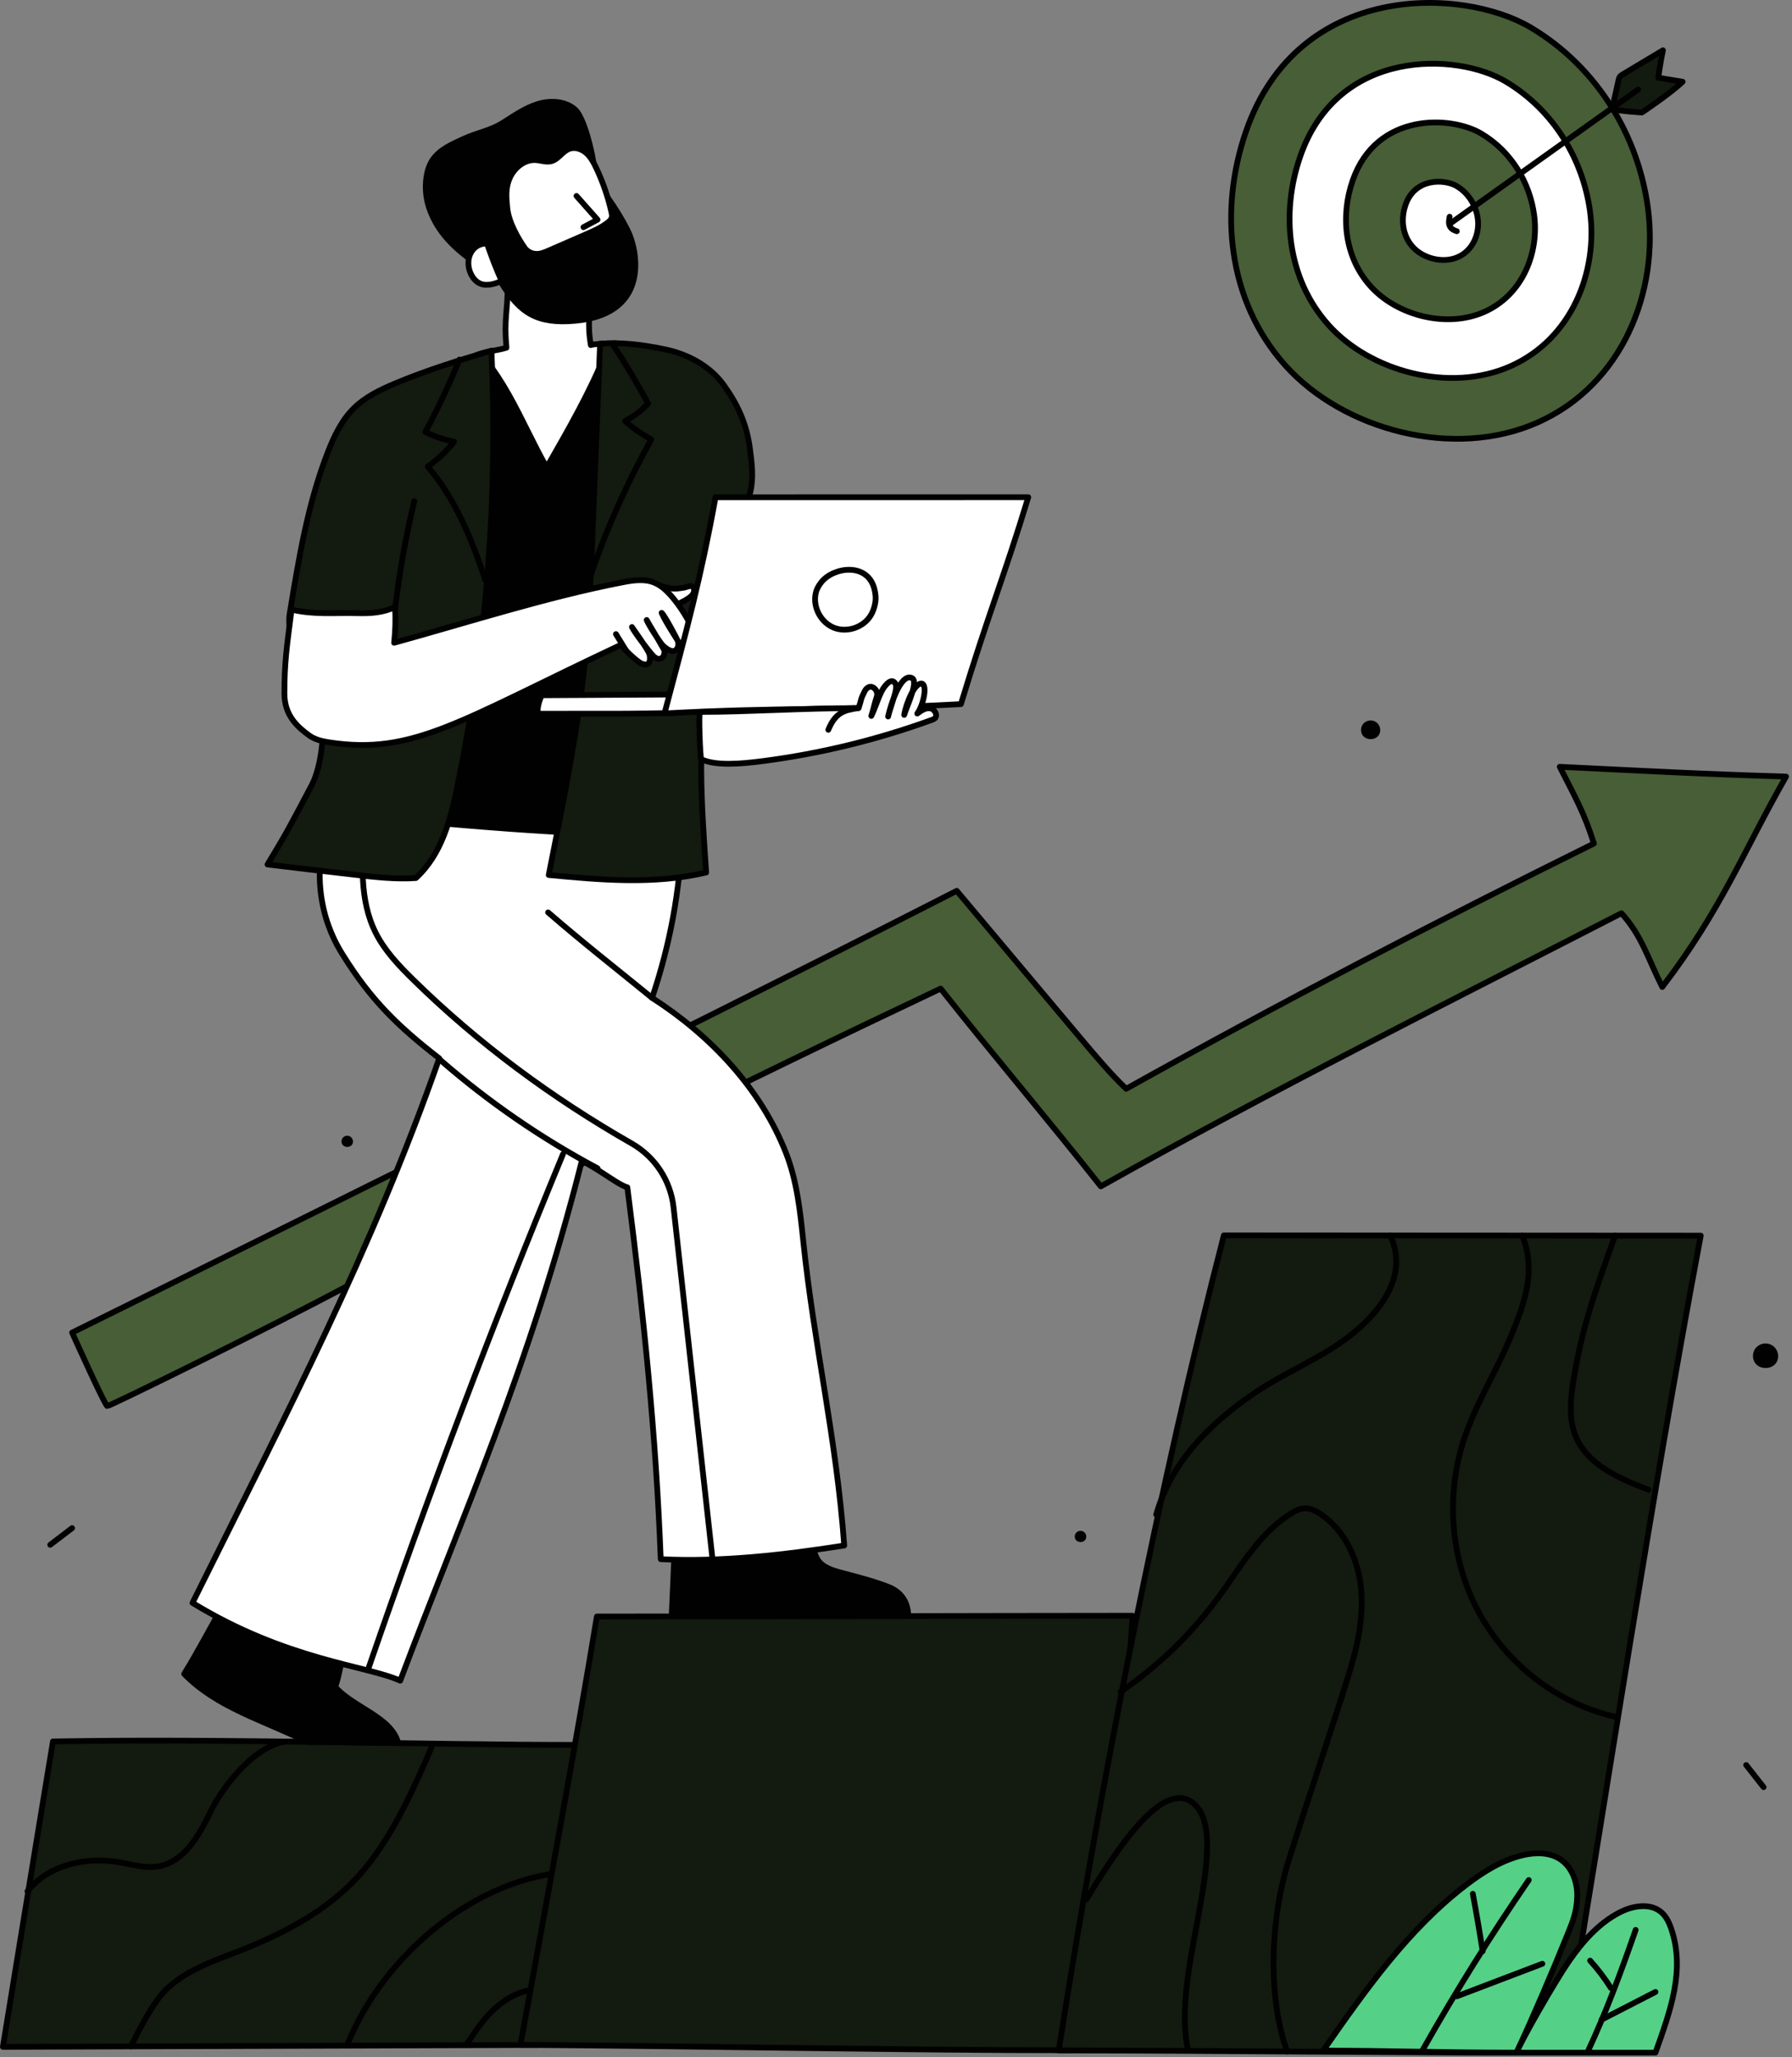 <svg width="467" height="536" viewBox="0 0 467 536" fill="none" xmlns="http://www.w3.org/2000/svg" style="width: 100%; height: 100%;">
<rect x="0" y="0" width="467" height="536" fill="#808080" stroke="none"/>
<g clip-path="url(#clip0_35_833)">
<path d="M140.106 532.797L0.75 533.293C0.75 533.293 9.651 478.69 13.797 453.719C58.241 452.908 110.746 454.613 149.912 454.613C153.722 457.202 140.105 532.797 140.105 532.797H140.106Z" fill="#131A0F" stroke="#010101" stroke-width="1.5" stroke-linecap="round" stroke-linejoin="round"></path>
<path d="M7.148 492.756C12.558 485.897 22.318 483.7 30.929 485.17C34.39 485.761 37.885 486.863 41.342 486.251C47.982 485.075 51.849 478.279 54.766 472.2C57.683 466.121 65.888 454.942 74.479 453.739" stroke="#010101" stroke-width="1.5" stroke-linecap="round" stroke-linejoin="round"></path>
<path d="M34.075 533.174C36.384 528.761 39.752 521.81 43.321 518.336C48.517 513.279 55.671 510.914 62.424 508.272C73.165 504.07 83.677 498.663 91.803 490.477C101.385 480.825 107.494 466.767 112.891 454.283" stroke="#010101" stroke-width="1.5" stroke-linecap="round" stroke-linejoin="round"></path>
<path d="M90.496 532.8C99.692 509.508 124.425 488.588 149.45 487.66" stroke="#010101" stroke-width="1.5" stroke-linecap="round" stroke-linejoin="round"></path>
<path d="M121.43 532.8C124.031 529.506 130.129 516.864 144.041 518.114" stroke="#010101" stroke-width="1.5" stroke-linecap="round" stroke-linejoin="round"></path>
<path d="M278.739 534.175C239.018 534.199 182.775 533.1 135.631 532.768C142.343 495.81 149.681 456.738 155.545 421.165C199.55 421.165 248.789 420.989 295.149 420.961C292.932 456.579 287.614 497.912 278.738 534.175H278.739Z" fill="#131A0F" stroke="#010101" stroke-width="1.5" stroke-linecap="round" stroke-linejoin="round"></path>
<path d="M18.79 347.197C18.79 347.197 180.316 267.438 249.327 232.093C259.993 244.786 270.659 257.479 281.325 270.172C285.388 275.008 289.452 279.843 293.484 283.674C333.407 261.404 373.957 240.255 415.382 219.769C412.823 211.728 410.598 207.899 406.473 199.778C427.622 200.8 443.302 201.676 465.449 202.328C454.29 221.894 448.631 236.96 433.193 257.154C429.534 249.957 427.875 243.761 422.549 237.934C377.953 260.861 331.094 284.247 286.876 309.099C273.513 292.16 257.656 273.446 245.135 257.573C193.291 282.094 141.088 307.967 90.535 335.05C70.397 345.839 28.455 366.442 27.958 366.338C27.339 366.208 18.791 347.196 18.791 347.196L18.79 347.197Z" fill="#475E36" stroke="#010101" stroke-width="1.5" stroke-linecap="round" stroke-linejoin="round"></path>
<path d="M407.429 534.787C418.802 466.546 430.4 389.914 443.221 321.93C397.476 321.93 353.743 321.859 318.943 321.859C302.342 385.881 286.807 464.492 275.909 534.215C314.932 534.215 365.861 534.891 407.429 534.787Z" fill="#131A0F" stroke="#010101" stroke-width="1.5" stroke-linecap="round" stroke-linejoin="round"></path>
<path d="M301.31 394.614C305.162 381.098 314.968 371.154 326.55 363.193C335.138 357.289 345.204 353.604 353.181 346.897C361.157 340.19 366.747 331.272 362.27 321.86" stroke="#010101" stroke-width="1.5" stroke-linecap="round" stroke-linejoin="round"></path>
<path d="M396.714 321.911C400.339 330.996 397.469 339.218 393.711 348.249C389.952 357.28 384.621 365.644 381.549 374.931C376.698 389.602 377.969 406.251 385.261 419.875C392.553 433.498 405.829 443.845 420.891 447.296" stroke="#010101" stroke-width="1.5" stroke-linecap="round" stroke-linejoin="round"></path>
<path d="M420.891 321.925C415.999 335.577 412.151 345.991 409.947 360.324C409.242 364.907 408.845 369.745 410.566 374.051C413.588 381.611 421.998 385.252 429.611 388.139" stroke="#010101" stroke-width="1.5" stroke-linecap="round" stroke-linejoin="round"></path>
<path d="M291.993 440.796C301.798 434.126 310.456 425.774 317.475 416.216C323.244 408.36 328.204 399.412 336.502 394.299C337.581 393.634 338.756 393.029 340.023 392.983C341.474 392.93 342.848 393.618 344.059 394.419C350.386 398.601 353.907 406.158 354.677 413.704C355.447 421.25 353.778 428.835 351.546 436.084C347.021 450.778 340.164 470.682 335.637 485.375C331.109 500.068 330.269 520.022 335.427 534.505" stroke="#010101" stroke-width="1.5" stroke-linecap="round" stroke-linejoin="round"></path>
<path d="M283.09 494.881C289.137 485.04 301.565 464.582 309.93 469.107C314.339 471.492 314.75 477.821 314.532 482.83C313.862 498.22 306.296 519.002 309.592 534.049" stroke="#010101" stroke-width="1.5" stroke-linecap="round" stroke-linejoin="round"></path>
<path d="M344.82 534.26C355.797 518.533 367.029 502.536 382.298 490.93C386.685 487.596 391.484 484.606 396.85 483.353C400.121 482.589 403.784 482.557 406.595 484.397C409.741 486.458 411.139 490.485 411.014 494.244C410.889 498.003 409.986 500.328 408.575 503.814C404.358 514.239 399.908 524.569 395.231 534.796C375.64 534.796 360.812 534.26 344.82 534.26Z" fill="#55D087" stroke="#010101" stroke-width="1.5" stroke-linecap="round" stroke-linejoin="round"></path>
<path d="M408.784 511.11C412.331 505.966 416.572 501.077 422.135 498.232C425.588 496.466 430.182 495.711 433.06 498.31C434.286 499.417 435.003 500.976 435.534 502.54C439.205 513.35 435.337 523.755 431.421 534.798C416.393 534.798 404.715 534.796 395.23 534.796C396.462 531.524 405.237 516.253 408.784 511.11Z" fill="#55D087" stroke="#010101" stroke-width="1.5" stroke-linecap="round" stroke-linejoin="round"></path>
<path d="M426.26 502.817C422.357 513.989 418.646 524.068 413.649 534.796" stroke="#010101" stroke-width="1.5" stroke-linecap="round" stroke-linejoin="round"></path>
<path d="M398.399 489.826C388.555 504.157 379.335 518.916 370.774 534.048" stroke="#010101" stroke-width="1.5" stroke-linecap="round" stroke-linejoin="round"></path>
<path d="M383.82 493.408C384.75 498.387 385.605 503.379 386.383 508.384" stroke="#010101" stroke-width="1.5" stroke-linecap="round" stroke-linejoin="round"></path>
<path d="M379.672 520.115C387.096 517.288 394.52 514.461 401.943 511.634" stroke="#010101" stroke-width="1.5" stroke-linecap="round" stroke-linejoin="round"></path>
<path d="M414.39 510.821C416.395 513.04 418.21 515.431 419.806 517.96" stroke="#010101" stroke-width="1.5" stroke-linecap="round" stroke-linejoin="round"></path>
<path d="M417.367 526.213C422.052 523.803 426.737 521.392 431.422 518.982" stroke="#010101" stroke-width="1.5" stroke-linecap="round" stroke-linejoin="round"></path>
<path d="M175.78 404.38L175.043 420.961C195.71 419.25 215.933 421.328 236.667 420.961C236.695 418.21 235.468 415.006 231.548 413.464C227.654 411.932 223.21 410.811 219.166 409.734C216.881 409.126 214.388 408.371 213.109 406.383C212.062 404.755 211.954 402.46 210.365 401.354C209.431 400.704 208.218 400.655 207.08 400.639C196.484 400.489 185.877 401.127 175.779 404.379L175.78 404.38Z" fill="#010101" stroke="#010101" stroke-width="1.5" stroke-linecap="round" stroke-linejoin="round"></path>
<path d="M58.138 418.263C54.79 424.148 51.662 430.158 47.999 436.124C56.54 444.9 68.757 448.214 79.992 453.809C87.637 453.809 94.686 454.12 103.762 454.12C102.035 447.376 92.213 444.965 87.372 439.535C88.788 434.957 87.953 436.63 89.369 432.052C89.505 431.612 89.642 431.146 89.535 430.699C89.403 430.148 88.934 429.752 88.481 429.411C84.061 426.085 78.75 424.203 73.53 422.371C69.01 420.784 64.489 419.197 58.138 418.262V418.263Z" fill="#010101" stroke="#010101" stroke-width="1.5" stroke-linecap="round" stroke-linejoin="round"></path>
<path d="M86.247 211.794C117.278 214.804 146.515 217.695 177.704 217.746C177.213 231.84 174.7 245.863 169.931 259.985C185.122 269.745 198.216 283.572 204.823 300.376C207.689 307.667 208.524 315.571 209.333 323.363C212.155 350.559 217.976 374.755 220.006 402.666C203.869 405.216 187.613 407.005 172.19 406.224C170.957 373.896 167.806 343.142 163.489 309.341C161.014 308.637 157.409 305.498 151.643 302.411C138.145 355.902 120.448 394.959 104.297 437.888C95.788 433.974 74.634 432.598 50.165 417.613C75.196 367.18 96.693 326.389 114.475 275.742C103.58 267.294 96.694 260.547 89.391 248.853C87.4 245.666 78.916 232.181 86.246 211.795L86.247 211.794Z" fill="white" stroke="#010101" stroke-width="1.5" stroke-linecap="round" stroke-linejoin="round"></path>
<path d="M132.325 73.924C132.29 81.665 131.292 82.89 131.981 90.6C129.283 91.416 126.793 91.464 124.221 92.499C123.936 99.724 124.054 108.259 126.151 115.179C128.249 122.099 132.752 128.604 139.358 131.544C142.613 132.992 146.649 133.436 149.578 131.406C151.655 129.966 152.811 127.556 153.754 125.211C158.135 114.317 161.221 101.101 160.511 89.422C158.456 89.422 154.686 89.581 153.975 89.912C152.949 83.833 153.944 82.399 153.65 75.044C147.949 74.475 142.293 73.464 132.324 73.923L132.325 73.924Z" fill="white" stroke="#010101" stroke-width="1.5" stroke-linecap="round" stroke-linejoin="round"></path>
<path d="M154.834 43.982C154.514 39.791 152.117 30.501 149.867 28.538C147.279 26.28 143.39 26.1 140.108 27.115C136.826 28.13 133.971 30.155 131.067 31.988C127.718 34.102 124.479 34.497 120.882 36.155C117.801 37.575 114.447 38.981 112.625 41.843C111.805 43.132 111.364 44.632 111.136 46.142C110.734 48.805 110.974 51.563 111.829 54.117C113.673 59.623 117.386 63.779 122.766 67.702C125.145 68.753 127.369 70.155 129.816 72.253C134.702 80.724 138.909 84.116 148.175 83.695C169.94 82.706 166.179 65.158 163.518 59.929C162.08 57.104 160.424 54.389 158.358 51.467C156.223 51.636 153.875 51.747 152.163 50.46C150.755 49.402 150.086 47.499 150.383 45.764C150.68 44.029 151.878 42.503 154.834 43.983V43.982Z" fill="#010101" stroke="#010101" stroke-width="1.5" stroke-linecap="round" stroke-linejoin="round"></path>
<path d="M136.697 64.525C135.264 62.486 132.572 58.02 132.209 54.281C131.932 51.422 131.692 48.93 132.878 46.315C134.064 43.7 136.681 41.559 139.549 41.704C140.935 41.774 142.332 42.353 143.674 41.999C145.531 41.509 146.576 39.425 148.382 38.772C149.856 38.24 151.553 38.809 152.736 39.838C153.919 40.867 154.678 42.288 155.351 43.704C157.116 47.418 158.461 51.332 159.355 55.346C159.451 55.777 159.541 56.228 159.431 56.656C159.291 57.198 158.855 57.607 158.416 57.954C156.734 59.285 154.743 60.157 152.777 61.014C149.509 62.439 146.241 63.864 142.972 65.289C141.997 65.714 140.989 66.146 139.926 66.154C138.863 66.162 137.563 65.76 136.695 64.526L136.697 64.525Z" fill="white" stroke="#010101" stroke-width="1.5" stroke-linecap="round" stroke-linejoin="round"></path>
<path d="M130.771 73.217C128.947 73.945 126.876 74.664 125.083 73.864C124.086 73.419 123.327 72.547 122.822 71.579C121.996 69.994 121.801 68.055 122.459 66.394C123.117 64.733 124.674 63.417 126.904 63.428C128.061 66.762 129.278 70.076 130.771 73.217Z" fill="white" stroke="#010101" stroke-width="1.5" stroke-linecap="round" stroke-linejoin="round"></path>
<path d="M114.792 276.208C127.31 287.107 141.07 296.579 155.72 304.383" stroke="#010101" stroke-width="1.5" stroke-linecap="round" stroke-linejoin="round"></path>
<path d="M142.838 237.719C152.34 245.938 160.195 252.045 169.932 259.985" stroke="#010101" stroke-width="1.5" stroke-linecap="round" stroke-linejoin="round"></path>
<path d="M96.141 434.338C111.655 389.296 128.524 344.721 146.719 300.694" stroke="#010101" stroke-width="1.5" stroke-linecap="round" stroke-linejoin="round"></path>
<path d="M126.588 93.77C131.072 99.37 134.306 105.846 137.506 112.268C139.096 115.459 140.686 118.649 142.471 121.768C148.176 111.826 153.87 101.878 157.885 91.849C161.146 96.23 162.463 101.73 163.447 107.102C170.074 143.248 165.069 180.395 158.489 217.566C140.956 216.134 109.032 214.08 104.979 213.592C106.871 175.495 107.128 139.733 120.734 104.098C122.514 99.437 124.508 94.809 126.588 93.77Z" fill="#010101" stroke="#010101" stroke-width="1.5" stroke-linecap="round" stroke-linejoin="round"></path>
<path d="M95.106 214.658C94.293 224.252 93.581 234.413 97.898 243.019C100.245 247.699 103.923 251.561 107.659 255.228C124.613 271.872 143.929 286.106 164.615 297.917C170.704 301.394 174.757 307.577 175.529 314.546L185.718 406.538" stroke="#010101" stroke-width="1.5" stroke-linecap="round" stroke-linejoin="round"></path>
<path d="M75.555 159.535C77.869 145.438 80.216 131.22 85.396 117.907C87.041 113.68 89.034 109.462 92.276 106.291C95.241 103.391 99.063 101.547 102.885 99.936C111.319 96.38 120.1 93.71 128.073 91.351C129.79 129.32 126.863 167.505 119.233 204.739C117.452 213.428 115.139 222.576 108.373 228.774C102.997 229.126 97.61 228.506 92.259 227.887C84.665 227.009 77.071 226.131 69.713 225.233C74.942 216.593 75.302 215.751 81.22 204.593C84.048 199.262 84.961 188.35 83.548 182.483C81.306 173.167 74.116 168.304 75.555 159.535Z" fill="#131A0F" stroke="#010101" stroke-width="1.5" stroke-linecap="round" stroke-linejoin="round"></path>
<path d="M156.385 89.56C155.7 106.509 154.954 125.458 154.27 142.407C153.902 151.51 153.534 160.618 152.69 169.69C150.893 189.011 146.951 208.06 143.002 227.977C156.575 229.255 170.39 230.522 184.032 227.323C182.807 209.68 181.593 191.819 184.749 174.417C186.169 166.587 188.463 158.929 189.693 151.067C190.491 145.966 190.852 140.739 192.622 135.889C193.567 133.299 194.907 130.844 195.546 128.162C196.418 124.503 195.931 120.674 195.44 116.945C194.598 110.547 192.396 105.612 188.646 100.361C185.066 95.347 179.246 92.237 173.211 91C167.176 89.763 161.867 89.111 156.385 89.56Z" fill="#131A0F" stroke="#010101" stroke-width="1.5" stroke-linecap="round" stroke-linejoin="round"></path>
<path d="M172.018 152.614C175.15 153.6 176.084 153.46 178.25 153.102C179.063 152.967 180.041 152.327 180.583 152.948C180.967 153.388 180.95 154.076 180.683 154.595C180.416 155.114 179.945 155.497 179.466 155.831C178.808 156.29 178.109 156.69 177.38 157.025" fill="white"></path>
<path d="M172.018 152.614C175.15 153.6 176.084 153.46 178.25 153.102C179.063 152.967 180.041 152.327 180.583 152.948C180.967 153.388 180.95 154.076 180.683 154.595C180.416 155.114 179.945 155.497 179.466 155.831C178.808 156.29 178.109 156.69 177.38 157.025" stroke="#010101" stroke-width="1.5" stroke-linecap="round" stroke-linejoin="round"></path>
<path d="M75.979 158.837C81.907 160.215 86.959 159.609 93.043 159.761C96.424 159.846 99.936 159.67 102.947 158.129C103.132 161.194 103.048 164.276 102.71 167.468C121.636 162.269 142.572 155.514 162.279 151.71C164.978 151.189 167.851 150.761 170.41 151.766C172.505 152.589 174.128 154.278 175.564 156.012C180.811 162.348 184.654 172.772 182.951 173.464C181.447 174.469 179.781 172.354 178.67 170.258C177.626 168.289 173.559 162.406 172.425 159.672C173.173 160.32 176.301 166.11 176.634 167.041C176.967 167.972 176.668 169.21 175.747 169.572C174.858 169.921 173.378 168.83 172.715 168.142C171.936 167.333 168.888 162.6 168.53 161.535C168.91 162.307 171.99 167.329 172.371 168.1C172.644 168.654 173.174 169.237 173.153 169.855C173.132 170.473 172.92 171.598 171.768 171.661C171.255 171.689 170.631 171.314 170.277 170.941C169.186 169.792 165.341 164.809 164.689 163.365C165.383 164.422 168.873 169.23 169.237 170.44C169.362 170.856 169.844 173.58 167.758 173.065C167.479 172.996 167.204 172.931 166.961 172.778C165.344 171.764 162.843 169.319 161.845 167.987C119.585 187.867 107.715 196.789 85.738 193.405C83.916 193.124 82.055 192.691 80.565 191.604C77.594 189.437 74.116 186.456 74.116 180.687C74.116 172.681 74.701 168.788 75.978 158.836L75.979 158.837Z" fill="white" stroke="#010101" stroke-width="1.5" stroke-linecap="round" stroke-linejoin="round"></path>
<path d="M160.512 165.207L163.18 169.538Z" fill="white"></path>
<path d="M160.512 165.207L163.18 169.538" stroke="#010101" stroke-width="1.5" stroke-linecap="round" stroke-linejoin="round"></path>
<path d="M107.966 130.554C105.757 139.764 104.091 149.103 102.978 158.509Z" fill="white"></path>
<path d="M107.966 130.554C105.757 139.764 104.091 149.103 102.978 158.509" stroke="#010101" stroke-width="1.5" stroke-linecap="round" stroke-linejoin="round"></path>
<path d="M119.73 93.678C117.104 100.122 114.137 106.427 110.846 112.559C113.211 113.725 115.733 114.569 118.323 115.061C116.451 117.5 114.168 119.623 111.484 121.575C118.698 130.014 123.004 140.618 126.492 151.159" stroke="#010101" stroke-width="1.5" stroke-linecap="round" stroke-linejoin="round"></path>
<path d="M175.435 180.948C164.023 181.012 152.61 181.076 141.198 181.139C140.626 182.268 140.26 183.5 140.124 184.759C140.09 185.076 140.081 185.431 140.289 185.673C140.522 185.943 140.927 185.962 141.283 185.96C153.439 185.895 165.494 186.098 177.642 185.66C177.924 184.389 177.025 181.464 175.435 180.948Z" fill="white" stroke="#010101" stroke-width="1.5" stroke-linecap="round" stroke-linejoin="round"></path>
<path d="M250.416 183.454C257.622 159.73 261.607 150.504 267.971 129.553C238.163 129.553 211.217 129.564 186.465 129.564C182.66 150.511 179.09 163.617 173.167 185.875C205.122 184.157 215.709 185.32 250.416 183.454Z" fill="white" stroke="#010101" stroke-width="1.5" stroke-linecap="round" stroke-linejoin="round"></path>
<path d="M214.145 151.554C213.393 152.453 212.806 153.494 212.562 154.64C211.798 158.223 213.929 162.202 217.334 163.553C220.739 164.904 225.018 163.467 226.918 160.335C227.572 159.257 227.958 158.03 228.136 156.782C228.287 155.726 228.15 154.663 227.909 153.624C226.262 146.519 217.421 147.639 214.144 151.554H214.145Z" fill="white" stroke="#010101" stroke-width="1.5" stroke-linecap="round" stroke-linejoin="round"></path>
<path d="M182.749 197.802C186.433 199.607 193.19 199.014 198.574 198.321C213.677 196.379 228.563 192.76 242.871 187.551C243.11 187.464 243.353 187.374 243.552 187.216C244.519 186.447 243.608 184.71 242.383 184.545C241.158 184.38 240.029 185.164 239.042 185.908C240.629 183.693 241.686 178.715 240.315 178.122C238.429 177.666 236.159 183.108 235.635 186.262C236.367 183.784 239.63 177.241 237.496 176.591C234.689 175.564 232.109 183.558 231.451 186.681C231.84 184.932 232.978 181.933 233.367 180.184C233.567 179.284 233.682 178.147 232.921 177.626C231.826 176.875 230.295 179.023 229.704 180.212C228.739 182.151 228.025 184.591 227.06 186.53C227.706 184.604 227.853 183.427 228.499 181.501C228.846 180.467 228.178 179.172 227.112 178.946C226.394 178.793 225.698 179.4 225.362 180.053C224.197 182.32 224.597 181.922 223.765 184.493C208.867 184.493 195.233 185.483 182.414 185.483C182.009 185.483 182.461 197.662 182.748 197.803L182.749 197.802Z" fill="white" stroke="#010101" stroke-width="1.5" stroke-linecap="round" stroke-linejoin="round"></path>
<path d="M460.504 350.049C459.293 349.885 458.011 350.471 457.343 351.494C456.675 352.517 456.653 353.926 457.289 354.97C458.423 356.828 461.532 356.916 462.819 355.16C464.106 353.404 463.173 350.41 460.504 350.049Z" fill="#010101"></path>
<path d="M90.677 295.913C90.123 295.838 89.538 296.106 89.232 296.574C88.926 297.042 88.916 297.685 89.207 298.162C89.725 299.011 91.146 299.051 91.734 298.249C92.322 297.447 91.897 296.078 90.677 295.913Z" fill="#010101"></path>
<path d="M357.491 187.72C356.568 187.595 355.592 188.041 355.083 188.821C354.574 189.601 354.557 190.673 355.042 191.468C355.906 192.884 358.274 192.95 359.254 191.612C360.234 190.274 359.523 187.994 357.491 187.719V187.72Z" fill="#010101"></path>
<path d="M159.813 89.913C163.059 94.85 166.09 99.927 168.895 105.127C167.19 106.986 165.148 108.536 162.893 109.69C165.017 111.66 167.495 113.246 169.731 114.499C163.447 125.736 158.167 137.534 153.976 149.707" stroke="#010101" stroke-width="1.5" stroke-linecap="round" stroke-linejoin="round"></path>
<path d="M223.47 184.517C221.884 184.765 220.242 185.034 218.908 185.927C217.446 186.905 216.535 188.514 215.858 190.137" fill="white"></path>
<path d="M223.47 184.517C221.884 184.765 220.242 185.034 218.908 185.927C217.446 186.905 216.535 188.514 215.858 190.137" stroke="#010101" stroke-width="1.5" stroke-linecap="round" stroke-linejoin="round"></path>
<path d="M150.239 51.061L155.714 57.234L152.049 59.192" fill="white"></path>
<path d="M150.239 51.061L155.714 57.234L152.049 59.192" stroke="#010101" stroke-width="1.5" stroke-linecap="round" stroke-linejoin="round"></path>
<path d="M324.717 34.21C317.626 54.642 319.841 78.291 334.906 95.156C349.972 112.022 378.831 119.811 400.713 110.068C422.967 100.159 432.324 75.775 429.458 54.217C427.01 35.797 416.583 17.701 398.97 7.196C381.358 -3.309 338.359 -5.102 324.716 34.209L324.717 34.21Z" fill="#475E36" stroke="#010101" stroke-width="1.5" stroke-linecap="round" stroke-linejoin="round"></path>
<path d="M338.859 40.719C333.747 55.449 335.343 72.499 346.205 84.658C357.067 96.817 377.873 102.433 393.648 95.409C409.692 88.265 416.437 70.686 414.372 55.144C412.607 41.864 405.09 28.818 392.392 21.244C379.694 13.67 348.695 12.378 338.859 40.719Z" fill="white" stroke="#010101" stroke-width="1.5" stroke-linecap="round" stroke-linejoin="round"></path>
<path d="M352.516 47.008C349.315 56.233 350.314 66.91 357.117 74.525C363.919 82.14 376.949 85.657 386.829 81.258C396.877 76.784 401.101 65.775 399.807 56.041C398.702 47.724 393.994 39.554 386.042 34.811C378.09 30.068 358.676 29.259 352.516 47.008Z" fill="#475E36" stroke="#010101" stroke-width="1.5" stroke-linecap="round" stroke-linejoin="round"></path>
<path d="M366.297 53.351C365.024 57.02 365.421 61.268 368.127 64.296C370.833 67.324 376.016 68.724 379.945 66.974C383.942 65.195 385.622 60.815 385.107 56.944C384.667 53.636 382.795 50.386 379.632 48.499C376.469 46.612 368.747 46.29 366.297 53.35V53.351Z" fill="white" stroke="#010101" stroke-width="1.5" stroke-linecap="round" stroke-linejoin="round"></path>
<path d="M420.116 28.406C420.557 26.317 421.334 23.053 421.775 20.964C421.847 20.624 421.923 20.273 422.126 19.991C422.324 19.716 422.623 19.535 422.914 19.36C426.399 17.273 429.884 15.187 433.368 13.1C432.876 15.468 432.47 17.854 432.151 20.252C434.268 20.601 436.385 20.95 438.503 21.299C435.294 24.372 427.892 29.315 427.892 29.315C427.892 29.315 422.34 28.996 420.116 28.406Z" fill="#131A0F" stroke="#010101" stroke-width="1.5" stroke-linecap="round" stroke-linejoin="round"></path>
<path d="M378.061 58.144C394.341 46.538 410.621 34.932 426.901 23.326" stroke="#010101" stroke-width="1.5" stroke-linecap="round" stroke-linejoin="round"></path>
<path d="M377.776 56.463C377.607 57.313 377.449 58.245 377.864 59.007C378.22 59.661 378.934 60.045 379.651 60.246" stroke="#010101" stroke-width="1.5" stroke-linecap="round" stroke-linejoin="round"></path>
<path d="M455.06 459.86L459.593 465.624" stroke="#010101" stroke-width="1.5" stroke-linecap="round" stroke-linejoin="round"></path>
<path d="M18.79 398.134L13.086 402.479" stroke="#010101" stroke-width="1.5" stroke-linecap="round" stroke-linejoin="round"></path>
<path d="M281.771 398.857C281.217 398.782 280.632 399.05 280.326 399.518C280.02 399.986 280.01 400.629 280.301 401.106C280.819 401.955 282.24 401.995 282.828 401.193C283.416 400.391 282.99 399.022 281.77 398.857H281.771Z" fill="#010101"></path>
</g>
<defs>
<clipPath id="clip0_35_833">
<rect width="466.199" height="535.548" fill="white"></rect>
</clipPath>
</defs>
</svg>